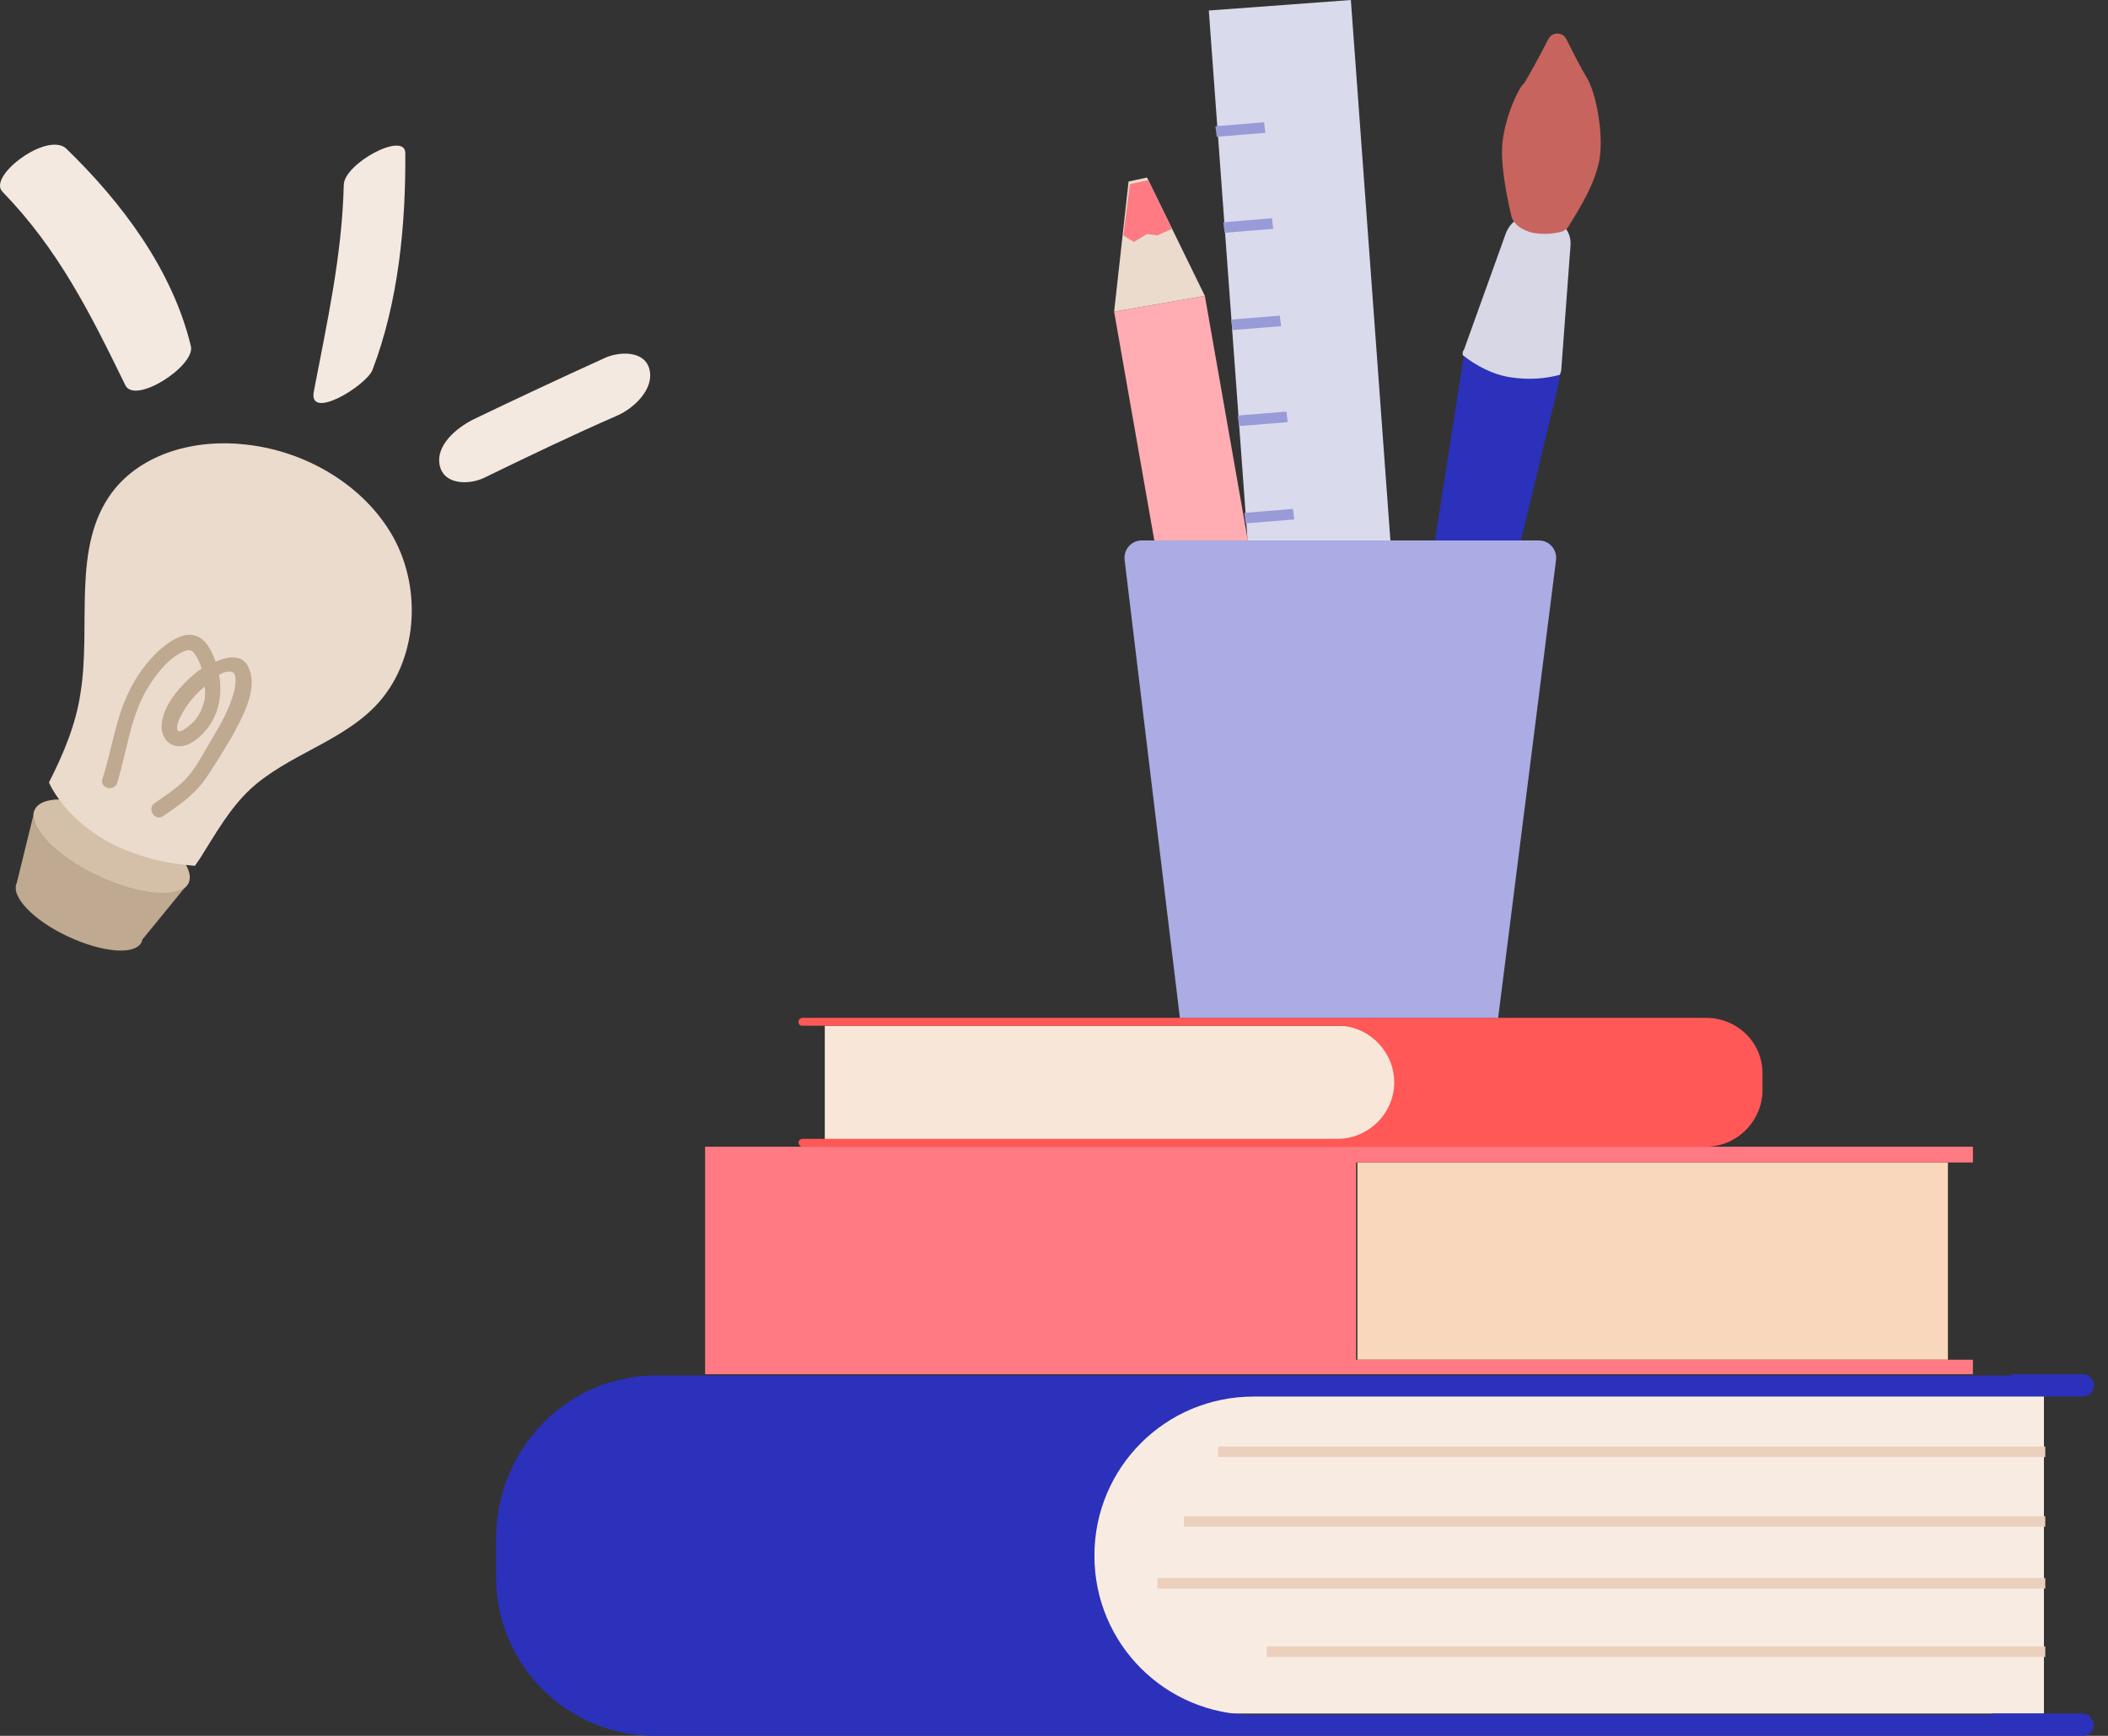 <svg width="102" height="84" viewBox="0 0 102 84" fill="none" xmlns="http://www.w3.org/2000/svg">
<rect x="0" y="0" width="102" height="84" fill="#333333" stroke="none"/>
<path d="M0.115 9.274C2.84 12.083 4.37 15.17 6.067 18.646C6.539 19.592 9.46 17.701 9.237 16.755C8.347 13.056 5.9 9.802 3.202 7.188C2.284 6.354 -0.608 8.523 0.115 9.274Z" fill="#F3E9E1"/>
<path d="M16.635 8.94C16.551 12.361 15.828 15.587 15.189 18.925C14.883 20.399 17.719 18.674 18.025 17.896C19.277 14.614 19.638 10.887 19.611 7.383C19.555 6.354 16.663 7.911 16.635 8.94Z" fill="#F3E9E1"/>
<path d="M23.421 23.124C25.535 22.095 27.676 21.066 29.846 20.12C30.624 19.787 31.653 18.869 31.431 17.895C31.208 16.95 29.985 17.006 29.289 17.311C27.148 18.285 25.006 19.286 22.865 20.315C22.114 20.704 21.057 21.539 21.28 22.54C21.502 23.486 22.726 23.458 23.421 23.124Z" fill="#F3E9E1"/>
<path d="M9.126 42.731C9.487 41.952 8.125 40.506 6.067 39.532C4.009 38.559 2.034 38.392 1.672 39.199C1.311 39.977 2.674 41.424 4.732 42.397C6.79 43.37 8.764 43.51 9.126 42.731Z" fill="#D4BFA9"/>
<path d="M2.368 37.864C3.063 36.502 3.675 35.055 3.897 33.526C4.426 30.244 3.452 26.462 5.427 23.819C6.873 21.9 9.515 21.233 11.879 21.511C14.772 21.817 17.608 23.458 19.027 25.989C20.445 28.547 20.195 32.024 18.192 34.138C16.496 35.917 13.909 36.529 12.102 38.198C11.101 39.144 10.433 40.34 9.682 41.535L9.432 41.897C3.842 41.48 2.368 37.864 2.368 37.864Z" fill="#EBDBCD"/>
<path d="M12.102 32.497C11.851 31.634 11.101 31.718 10.433 32.024C10.266 31.551 9.988 30.939 9.487 30.772C8.931 30.578 8.319 30.967 7.902 31.301C6.984 32.052 6.289 33.164 5.9 34.277C5.51 35.389 5.316 36.585 4.954 37.697C4.815 38.142 5.538 38.337 5.677 37.864C6.122 36.418 6.289 34.861 7.012 33.526C7.429 32.775 8.041 31.94 8.82 31.551C9.07 31.44 9.265 31.384 9.432 31.662C9.571 31.857 9.682 32.08 9.738 32.302C9.738 32.33 9.766 32.33 9.766 32.358C9.654 32.413 9.599 32.469 9.515 32.525C8.764 33.136 7.791 34.193 7.819 35.222C7.847 35.695 8.153 36.084 8.625 36.112C9.154 36.14 9.682 35.695 9.988 35.306C10.6 34.555 10.767 33.581 10.6 32.663C10.767 32.552 10.934 32.497 11.101 32.497C11.546 32.469 11.379 33.22 11.323 33.47C11.101 34.332 10.655 35.083 10.21 35.834C9.877 36.39 9.571 37.002 9.154 37.503C8.709 38.059 8.069 38.448 7.485 38.865C7.096 39.116 7.485 39.755 7.874 39.505C8.57 39.032 9.265 38.56 9.793 37.892C10.322 37.169 10.795 36.362 11.24 35.612C11.712 34.749 12.408 33.498 12.102 32.497ZM9.905 33.832C9.821 34.221 9.654 34.61 9.376 34.916C9.209 35.083 8.514 35.723 8.57 35.167C8.598 34.833 8.848 34.471 9.015 34.193C9.265 33.832 9.571 33.498 9.905 33.22C9.932 33.414 9.932 33.637 9.905 33.832Z" fill="#BFA990"/>
<path d="M4.731 42.369C2.868 41.48 1.589 40.256 1.616 39.449L0.81 42.731C0.504 43.371 1.616 44.539 3.285 45.317C4.954 46.096 6.539 46.235 6.845 45.596C6.873 45.568 6.873 45.54 6.873 45.484L8.987 42.898C8.347 43.454 6.595 43.259 4.731 42.369Z" fill="#BFA990"/>
<path d="M65.364 0L58.491 0.509L61.545 42.255L68.418 41.745L65.364 0Z" fill="#DADAED"/>
<path d="M61.164 5.918L58.809 6.109L58.873 6.618L61.227 6.427L61.164 5.918Z" fill="#989BD7"/>
<path d="M61.545 10.563L59.191 10.754L59.255 11.264L61.609 11.072L61.545 10.563Z" fill="#989BD7"/>
<path d="M61.927 15.273L59.573 15.464L59.636 15.973L61.991 15.782L61.927 15.273Z" fill="#989BD7"/>
<path d="M62.245 19.918L59.891 20.109L59.954 20.618L62.309 20.427L62.245 19.918Z" fill="#989BD7"/>
<path d="M62.563 24.627L60.209 24.818L60.273 25.327L62.627 25.137L62.563 24.627Z" fill="#989BD7"/>
<path d="M58.3 14.318L53.909 15.082L59.7 48.046L64.091 47.282L58.3 14.318Z" fill="#FFADB2"/>
<path d="M58.3 14.318L53.909 15.082L54.609 8.782L55.5 8.591L58.3 14.318Z" fill="#EBDBCD"/>
<path d="M54.864 11.709L55.5 11.327L56.009 11.391L56.709 11.073L55.563 8.718L54.673 8.909L54.355 11.391L54.864 11.709Z" fill="#FF7A82"/>
<path d="M68.482 41.173C67.718 41.046 67.209 40.346 67.336 39.582L70.773 17.564C70.837 17.373 70.836 17.182 70.9 17.055L72.873 11.518C73.127 10.882 73.827 10.5 74.464 10.627L74.782 10.691C75.482 10.818 75.927 11.455 75.927 12.155L75.482 18.009C75.482 18.2 75.418 18.391 75.418 18.582L70.2 40.218C69.945 40.855 69.246 41.364 68.482 41.173Z" fill="#2B31BA"/>
<path d="M94.254 56.254H65.682V65.8H94.254V56.254Z" fill="#F8D7BC"/>
<path d="M95.464 55.554V56.254H65.618V65.8H95.464V66.5H34.118V55.491H95.464V55.554Z" fill="#FF7A82"/>
<path d="M56.709 82.918H98.9V67.518H56.709C54.609 67.518 52.955 69.236 52.955 71.273V79.1C52.955 81.263 54.609 82.918 56.709 82.918Z" fill="#F8ECE2"/>
<path d="M31.764 66.564H100.809C101.064 66.564 101.318 66.818 101.318 67.073C101.318 67.327 101.064 67.582 100.809 67.582H92.345H60.654C56.391 67.582 52.955 71.018 52.955 75.282C52.955 79.545 56.391 82.982 60.654 82.982H99.791H100.809C101.064 82.982 101.318 83.236 101.318 83.491C101.318 83.745 101.064 84 100.809 84H31.7C27.436 84 24 80.563 24 76.3V74.391C24.064 70 27.5 66.564 31.764 66.564Z" fill="#2B31BA"/>
<path d="M98.964 70H58.937V70.509H98.964V70Z" fill="#EBD0BE"/>
<path d="M98.964 76.364H56.009V76.873H98.964V76.364Z" fill="#EBD0BE"/>
<path d="M98.964 79.673H61.291V80.182H98.964V79.673Z" fill="#EBD0BE"/>
<path d="M98.964 73.373H57.282V73.882H98.964V73.373Z" fill="#EBD0BE"/>
<path d="M66.191 55.173H39.909V49.636H66.191C66.955 49.636 67.527 50.209 67.527 50.973V53.773C67.527 54.536 66.955 55.173 66.191 55.173Z" fill="#F8E7D8"/>
<path d="M82.545 49.254H38.827C38.764 49.254 38.636 49.318 38.636 49.445C38.636 49.573 38.7 49.636 38.827 49.636H64.727C66.254 49.636 67.463 50.909 67.463 52.373C67.463 53.9 66.191 55.109 64.727 55.109H38.827C38.764 55.109 38.636 55.173 38.636 55.3C38.636 55.364 38.7 55.491 38.827 55.491H82.545C84.073 55.491 85.282 54.218 85.282 52.754V51.927C85.282 50.464 84.073 49.254 82.545 49.254Z" fill="#FF5856"/>
<path d="M55.245 26.154H74.463C74.973 26.154 75.354 26.6 75.291 27.109L72.491 49.254H57.091L54.418 27.109C54.354 26.6 54.736 26.154 55.245 26.154Z" fill="#AAACE3"/>
<path d="M74.846 10.436L74.527 10.373C73.827 10.245 73.127 10.627 72.873 11.264L70.837 16.927C70.773 16.991 70.773 17.054 70.773 17.182C71.409 17.691 72.237 18.136 73.127 18.264C73.955 18.391 74.782 18.327 75.482 18.136C75.482 18.073 75.546 18.009 75.546 17.882L75.991 11.9C76.055 11.2 75.546 10.627 74.846 10.436Z" fill="#D7D7E6"/>
<path d="M74.909 1.909C75.1 1.527 75.609 1.527 75.8 1.909C76.118 2.545 76.5 3.309 76.818 3.818C77.327 4.773 77.645 6.936 77.327 8.018C77.009 9.291 76.118 10.563 75.864 11.009C75.8 11.072 75.736 11.136 75.609 11.2C75.354 11.264 74.845 11.391 74.145 11.263C73.191 11.009 73.127 10.436 73.127 10.436C73.127 10.436 72.618 8.4 72.682 7.127C72.745 5.854 73.445 4.263 73.764 4.009C73.954 3.691 74.527 2.673 74.909 1.909Z" fill="#C7645D"/>
<path d="M100.809 82.918H99.791H96.418C96.164 83.3 95.909 83.618 95.591 83.873H100.745C101 83.873 101.254 83.618 101.254 83.364C101.254 83.173 101.064 82.918 100.809 82.918Z" fill="#2B31BA"/>
<path d="M100.809 67.518C101.064 67.518 101.318 67.264 101.318 67.009C101.318 66.754 101.064 66.5 100.809 66.5H97.309V67.454L100.809 67.518Z" fill="#2B31BA"/>
</svg>
